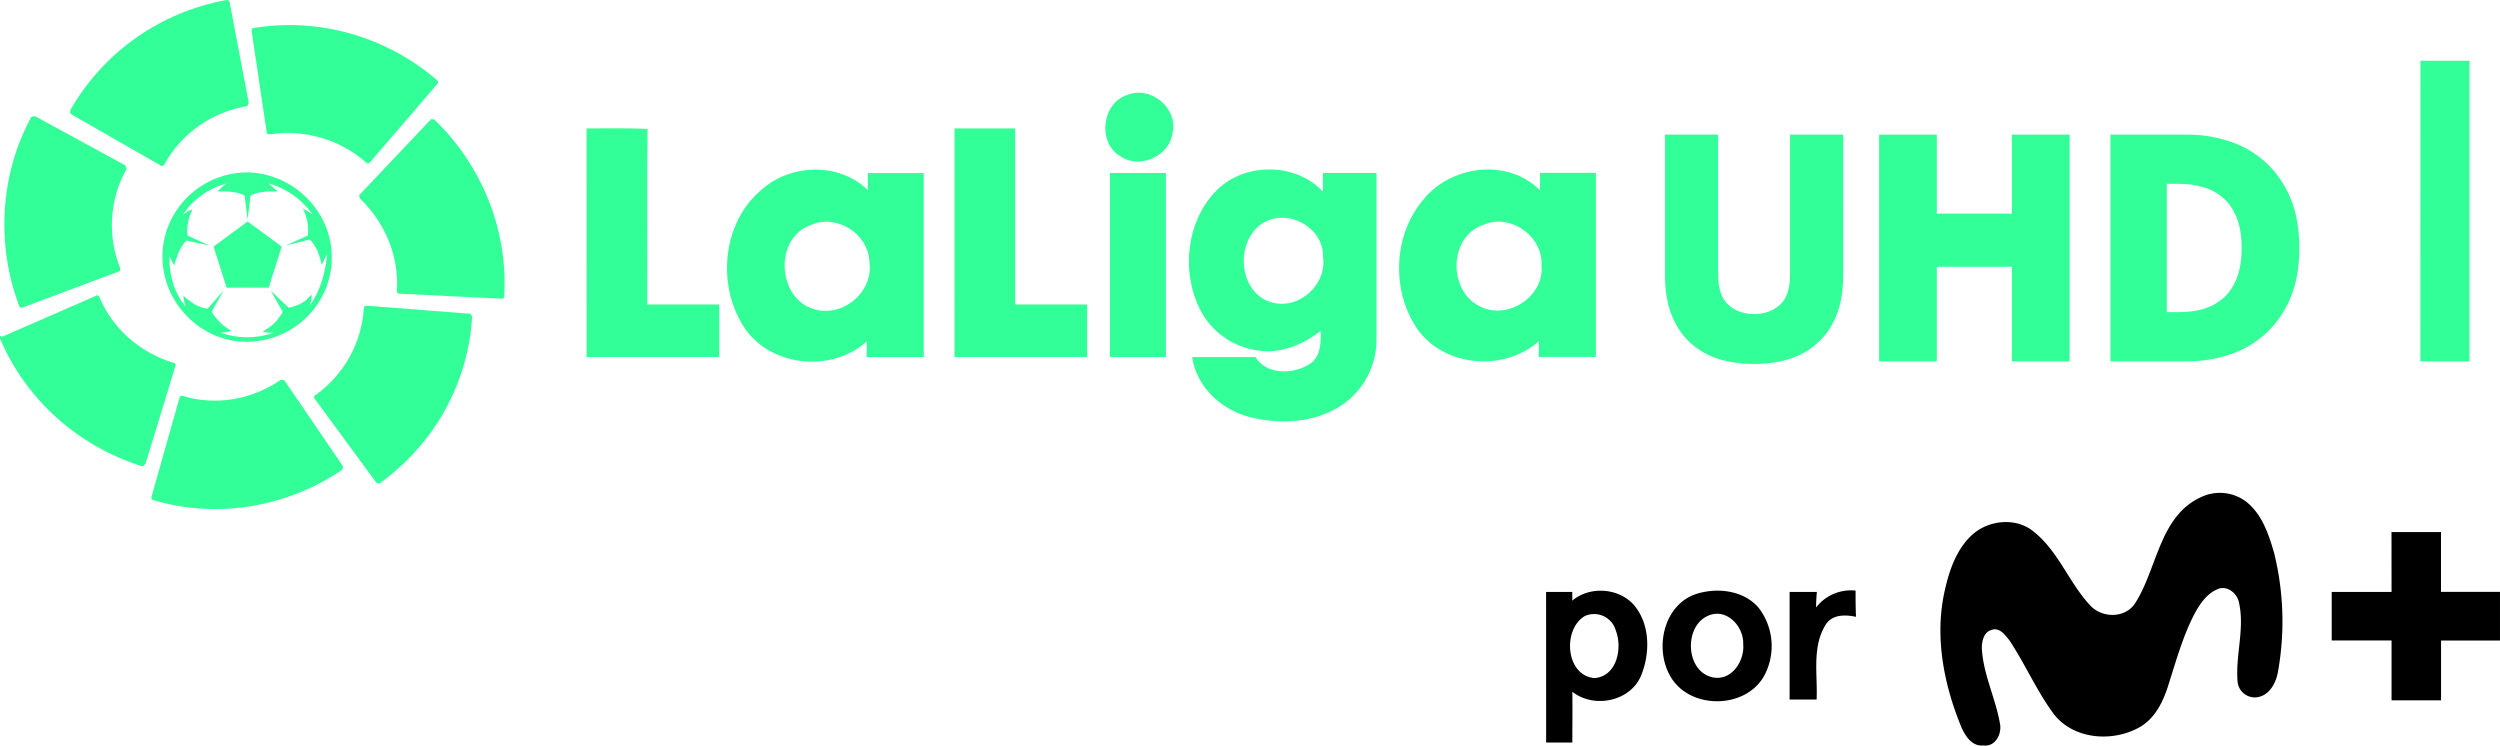 <svg width="1140.6" height="340.16" version="1.1" viewBox="0 0 1140.6 340.16" xmlns="http://www.w3.org/2000/svg">
 <path class="cls-1" d="m1104.3 27.723h22.386q0 68.576 0 137.15-11.245 0-22.428 0 0.063-68.576 0.043-137.15z" fill="#3f9" stroke-width="9.431"/>
 <g transform="translate(218.17 0)" stroke-width="1.998">
  <path d="m786.47 226.61a19.913 19.913 0 0 1 20.16 2.279c7.226 5.707 10.265 14.822 12.728 23.342a130.13 130.13 0 0 1 1.848 53.849c-0.821 5.276-3.88 11.332-9.752 12.051a7.883 7.883 0 0 1-8.745-7.103c-1.047-12.071 3.346-24.183 0.616-36.172-0.76-3.901-4.722-7.349-8.787-6.405-5.276 1.704-8.704 6.528-11.27 11.188-5.358 10.142-8.437 21.288-11.907 32.148-2.381 7.883-6.159 16.115-13.775 20.221-12.318 6.713-29.972 5.317-38.882-6.426-7.699-10.49-12.913-22.582-20.057-33.36-1.909-2.443-4.557-6.159-8.212-4.824-3.51 0.965-4.414 5.112-4.414 8.212 0.534 11.866 6.159 22.582 8.212 34.222 1.129 4.722-1.909 11.045-7.493 10.265-5.255 0.595-8.376-4.434-10.162-8.581-7.863-19.215-12.091-40.668-7.657-61.261 2.053-9.485 5.255-19.379 12.584-26.154s19.831-8.212 27.858-1.786c11.476 8.91 16.3 23.342 25.969 33.771 5.317 5.912 15.623 6.159 20.385-0.493 10.47-15.992 11.168-40.422 30.753-48.983z"/>
  <path d="m872.93 242.76h22.582v27.283h26.914v22.192h-26.893q0 13.652 0 27.283h-22.582v-27.304h-27.304v-22.151h27.304z"/>
  <path d="m610.37 277.17a20.18 20.18 0 0 1 18.045-7.719c0 3.983 0 7.965 0.205 11.968-4.907-1.047-10.921-1.17-13.877 3.654-6.323 10.162-3.572 22.767-4.106 34.078q-6.159 0-12.318 0v-49.085h12.441c-0.246 2.463-0.308 4.722-0.39 7.103z"/>
  <path d="m487.22 270.07h11.948v3.962c8.314-7 22.213-5.769 28.864 2.915 6.651 8.684 6.59 21.309 2.566 31.184-4.865 11.948-21.576 15.253-31.41 7.473 0.123 7.719 0 15.458 0 23.177h-11.948zm17.676 11.003c-10.265 5.974-8.848 27.201 4.414 28.289 10.265-0.78 12.831-13.714 9.69-21.761a10.265 10.265 0 0 0-14.104-6.528z"/>
  <path d="m556.09 270.87c9.505-2.874 21.268-1.499 28.063 6.385a28.597 28.597 0 0 1 2.587 31.02c-8.212 14.904-32.436 15.561-41.9 1.745-8.704-12.708-4.537-34.242 11.25-39.149zm4.988 10.08c-11.414 5.03-10.142 26.298 2.874 28.207 8.212 1.15 13.857-7.801 13.2-15.233 0.328-8.15-7.658-16.772-16.074-12.974z"/>
 </g>
 <g transform="translate(-.538 0)" fill="#3f9" stroke-width="9.431">
  <path class="cls-1" d="m514.83 43.332c10.619-4.402 23.283 5.967 20.675 17.274-1.335 10.703-15.084 16.795-23.909 10.619-10.473-6.134-8.345-24.264 3.234-27.894z"/>
  <path class="cls-1" d="m268.15 58.585c9.284 0 18.547-0.188 27.831 0.209-0.376 26.705 0 53.408-0.146 80.115h32.838v23.972q-30.251 0-60.501 0 0.042-52.139-0.021-104.29z"/>
  <path class="cls-1" d="m436.04 58.585h27.643q0 40.14 0 80.322h32.838q0 11.975 0 23.972-30.23 0-60.501 0z"/>
  <path class="cls-1" d="m347.93 86.58c13.352-11.934 35.467-12.643 48.547 0.167v-7.803h25.515q0 41.997 0 83.975h-26.058c0-1.815 0-5.424 0.125-7.239-15.522 14.187-42.853 11.954-55.244-5.237-13.394-19.006-11.182-48.547 7.114-63.861zm22.511 16.085c-16.962 5.904-15.292 33.798 1.69 38.43 13.269 3.922 27.351-8.345 25.035-22.052-0.668-12.643-15.167-21.572-26.725-16.377z"/>
  <path class="cls-1" d="m555.09 87.397c12.705-13.394 36.301-13.498 49.005 0v-8.491h24.451v75.627a36.093 36.093 0 0 1-15.731 30.23c-12.518 8.345-28.728 9.117-42.873 5.279-12.664-3.484-23.554-13.811-25.495-27.122h28.853c5.32 8.345 17.587 7.928 25.035 2.962 4.903-3.359 4.757-9.701 4.799-14.98-8.116 6.384-18.589 10.724-29.062 8.929a34.758 34.758 0 0 1-26.1-18.777c-8.449-17.066-6.217-39.681 7.114-53.658zm22.135 14.062c-13.436 7.74-12.1 32.15 3.505 36.489 12.518 3.63 25.432-8.345 23.408-20.967 0.167-13.227-15.647-21.781-26.913-15.522z"/>
  <path class="cls-1" d="m649.33 91.795c12.414-16.315 38.972-20.007 53.828-4.944v-7.991h25.495v83.975h-26.079c0-1.815 0-5.424 0.104-7.239-15.272 13.686-41.538 12.142-54.409-4.027-12.852-17.003-12.601-43.082 1.064-59.775zm27.706 10.828c-15.272 5.466-15.877 29.208-2.086 36.74 12.518 7.344 30.314-3.672 28.874-18.297 0.835-13.332-14.52-24.097-26.788-18.359z"/>
  <path class="cls-1" d="m506.95 78.944q12.768 0 25.515 0 0 41.955 0 83.952h-25.515z"/>
 </g>
 <g transform="matrix(4.573 0 0 4.573 317.87 -85.775)" fill="#3f9">
  <path d="m-62.505 29.755v0.3l0.1 0.1 8.9 5.1c0.1 0.1 0.2 0.1 0.3 0l0.1-0.1c1.7-3.1 4.7-5.2 8.2-5.8 0 0 0.1 0 0.1-0.1 0.1-0.1 0.1-0.2 0.1-0.3l-1.9-10s0-0.1-0.1-0.1c0-0.1-0.1-0.1-0.2-0.1-6.6 1.2-12.3 5.2-15.6 11"/>
  <path d="m-67.605 49.255c0 0.1 0.1 0.2 0.2 0.2h0.1l9.6-3.6c0.1 0 0.2-0.1 0.2-0.2v-0.1c-1.3-3.2-1.1-6.9 0.6-9.9v-0.1c0-0.1-0.1-0.2-0.1-0.3l-9-4.9h-0.1c-0.1 0-0.2 0-0.3 0.1-3.1 5.7-3.5 12.7-1.2 18.8"/>
  <path d="m-55.405 65.255c0.1 0 0.2 0 0.3-0.1l0.1-0.1 3-9.8c0-0.1 0-0.2-0.1-0.3h-0.1c-3.3-1-6.1-3.4-7.4-6.6-0.1-0.1-0.2-0.2-0.3-0.1l-9.4 4.1-0.2-0.1v0.3c2.6 6.1 7.8 10.7 14.1 12.7"/>
  <path d="m-35.405 65.655c0.1-0.1 0.1-0.2 0.1-0.3v-0.1l-5.8-8.5c-0.1-0.1-0.2-0.1-0.3-0.1h-0.1c-2.9 2-6.5 2.6-9.8 1.6h-0.1c-0.1 0-0.2 0.1-0.2 0.2l-2.8 9.9v0.1c0 0.1 0.1 0.2 0.2 0.2 6.4 1.9 13.3 0.7 18.8-3"/>
  <path d="m-22.405 50.355c0-0.1-0.1-0.2-0.2-0.3h-0.1l-10.2-0.8c-0.1 0-0.2 0.1-0.3 0.1v0.1c-0.2 3.5-2 6.7-4.8 8.7 0 0-0.1 0-0.1 0.1-0.1 0.1-0.1 0.2 0 0.3l6.1 8.3 0.1 0.1h0.3c5.4-3.9 8.8-9.9 9.2-16.6"/>
  <path d="m-26.205 30.655h-0.3s-0.1 0-0.1 0.1l-7 7.4c-0.1 0.1-0.1 0.2 0 0.3v0.1c2.5 2.4 3.9 5.7 3.7 9.2v0.1c0 0.1 0.1 0.2 0.2 0.2l10.2 0.5h0.1c0.1 0 0.2-0.1 0.2-0.2 0.4-6.6-2.2-13.1-7-17.7"/>
  <path d="m-44.205 21.555c-0.1 0-0.2 0.1-0.2 0.2v0.1l1.5 10.1c0 0.1 0.1 0.2 0.2 0.2h0.2c3.4-0.5 6.9 0.5 9.5 2.8 0 0 0.1 0 0.1 0.1 0.1 0 0.2 0 0.3-0.1l6.7-7.8 0.1-0.1c0-0.1 0-0.2-0.1-0.3-5-4.3-11.7-6.3-18.3-5.2"/>
  <path d="m-38.605 49.255c0.1-0.3 0.2-0.7 0.2-1.1-0.2 0.2-0.4 0.3-0.5 0.5-0.5 0.4-1.2 0.7-1.8 0.8l-1.8-1.7 1.2 2.1c-0.3 0.6-0.8 1.2-1.4 1.6-0.2 0.1-0.4 0.3-0.6 0.4 0.4 0.1 0.7 0.1 1.1 0.1-1.7 0.6-3.6 0.6-5.3 0 0.4 0 0.7-0.1 1.1-0.2-0.8-0.4-1.5-1.1-2-1.9l1.2-2.1-1.6 1.8c-0.7-0.1-1.3-0.4-1.8-0.8-0.2-0.1-0.4-0.3-0.6-0.5 0 0.4 0.1 0.7 0.2 1.1-1.1-1.4-1.6-3-1.6-4.8v-0.3c0.1 0.3 0.3 0.7 0.5 1 0-0.2 0.1-0.5 0.2-0.7 0.2-0.7 0.5-1.3 1-1.8l2.3 0.5-2.2-1c-0.1-0.9 0.1-1.8 0.5-2.6-0.4 0.1-0.7 0.3-1 0.6 1-1.6 2.6-2.7 4.4-3.2-0.3 0.2-0.6 0.5-0.9 0.8h0.7c0.7 0 1.4 0.1 2 0.4l0.3 2.4 0.3-2.4c0.6-0.3 1.3-0.4 2-0.4h0.7c-0.3-0.3-0.6-0.5-0.9-0.8 1.8 0.5 3.3 1.6 4.4 3.1-0.3-0.2-0.6-0.4-1-0.6 0.1 0.2 0.2 0.4 0.3 0.7 0.2 0.6 0.3 1.3 0.2 2l-2.2 1 2.4-0.6c0.5 0.5 0.8 1.1 1 1.8 0.1 0.2 0.1 0.5 0.2 0.7 0.2-0.3 0.3-0.7 0.5-1v0.3c-0.2 1.7-0.7 3.4-1.7 4.8m-6.2-13.3c-4.7 0-8.5 3.8-8.5 8.4s3.8 8.5 8.4 8.5c4.7 0 8.5-3.8 8.5-8.4s-3.8-8.4-8.4-8.5"/>
  <polygon transform="translate(-69.505 18.755)" points="26.8 28.7 28.1 24.6 24.7 22.1 21.3 24.6 22.6 28.7"/>
 </g>
 <g transform="matrix(3.695 0 0 3.695 -304.37 262.05)" fill="#3f9" style="shape-inside:url(#rect5050-4);white-space:pre" aria-label="UHD">
  <path d="m309.96-36.943q0 2.8-0.8 4.88-0.8 2.04-2.28 3.4-1.44 1.36-3.48 2.04-2 0.64-4.44 0.64t-4.48-0.64q-2-0.68-3.48-2.04-1.44-1.36-2.24-3.4-0.8-2.08-0.8-4.88v-17.36h6.56v17.28q0 2.64 1.28 3.76t3.16 1.12 3.16-1.12 1.28-3.76v-17.28h6.56z"/>
  <path d="m314.4-54.303h7.12v9.76h9.28v-9.76h7.12v28h-7.12v-11.68h-9.28v11.68h-7.12z"/>
  <path d="m342.96-26.303v-28h9.48q2.64 0 5.12 0.8 2.52 0.8 4.44 2.52 1.96 1.72 3.12 4.36t1.16 6.32-1.16 6.32-3.12 4.36q-1.92 1.72-4.44 2.52-2.48 0.8-5.12 0.8zm8.6-6.08q1.44 0 2.8-0.36 1.36-0.4 2.44-1.28 1.08-0.92 1.72-2.44 0.64-1.56 0.64-3.84t-0.64-3.8q-0.64-1.56-1.72-2.44-1.08-0.92-2.44-1.28-1.36-0.4-2.8-0.4h-1.64v15.84z"/>
 </g>
</svg>
